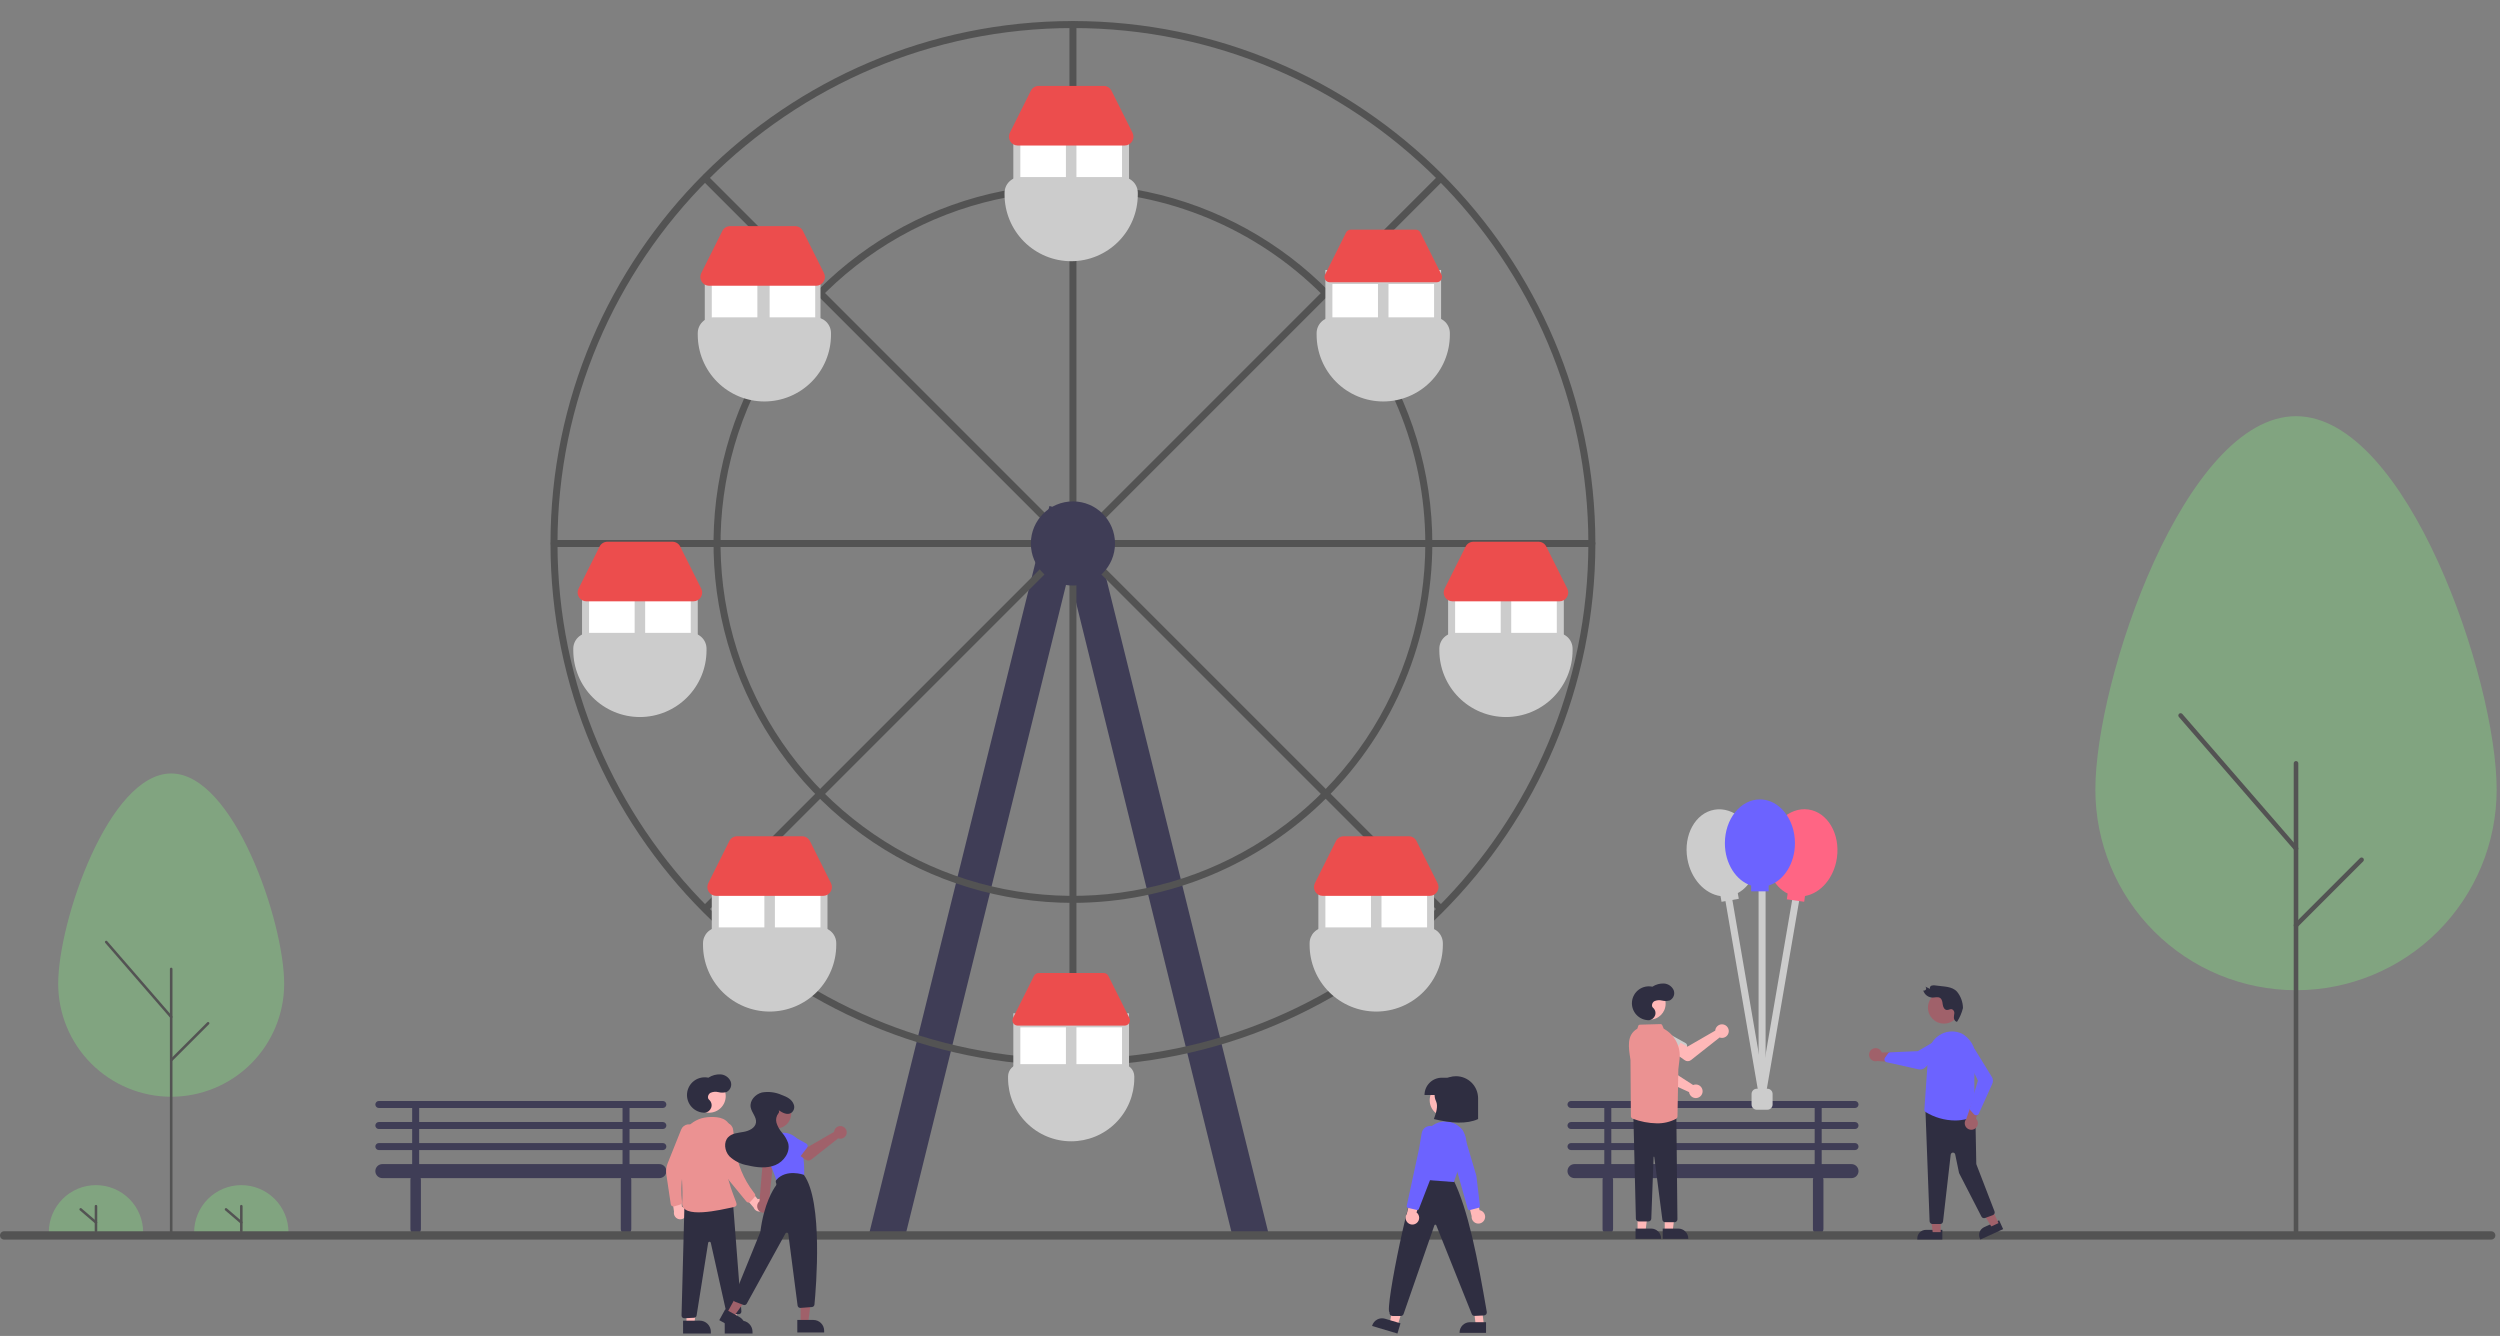 <svg width="713" height="381" viewBox="0 0 713 381" fill="none" xmlns="http://www.w3.org/2000/svg">
<rect x="0" y="0" width="713" height="381" fill="#808080" stroke="none"/>
<g id="undraw_amusement_park_17oe 1" clip-path="url(#clip0)">
<g id="right-tree">
<path id="Vector" d="M712.046 225.224C712.046 193.641 686.426 118.697 654.822 118.697C623.218 118.697 597.598 193.641 597.598 225.224C597.609 240.393 603.643 254.938 614.373 265.661C625.104 276.383 639.653 282.407 654.822 282.407C669.992 282.407 684.541 276.383 695.271 265.661C706.002 254.938 712.035 240.393 712.046 225.224H712.046Z" fill="#81A480"/>
</g>
<path id="Vector_2" d="M654.822 351.941C654.649 351.941 654.482 351.872 654.36 351.749C654.237 351.627 654.168 351.46 654.168 351.287V217.702C654.168 217.528 654.237 217.362 654.36 217.239C654.482 217.116 654.649 217.047 654.822 217.047C654.996 217.047 655.162 217.116 655.285 217.239C655.408 217.362 655.477 217.528 655.477 217.702V351.287C655.477 351.46 655.408 351.627 655.285 351.749C655.162 351.872 654.996 351.941 654.822 351.941Z" fill="#535353"/>
<path id="Vector_3" d="M654.823 242.66C654.729 242.66 654.636 242.64 654.551 242.601C654.465 242.562 654.389 242.505 654.328 242.434L621.417 204.481C621.304 204.349 621.247 204.179 621.259 204.006C621.272 203.833 621.352 203.672 621.483 203.558C621.614 203.445 621.785 203.388 621.958 203.4C622.131 203.412 622.292 203.492 622.406 203.623L655.317 241.577C655.399 241.672 655.452 241.788 655.47 241.912C655.488 242.036 655.47 242.163 655.418 242.277C655.365 242.391 655.282 242.488 655.176 242.556C655.071 242.624 654.948 242.66 654.823 242.66Z" fill="#535353"/>
<path id="Vector_4" d="M654.822 264.564C654.693 264.564 654.566 264.525 654.459 264.454C654.351 264.382 654.267 264.279 654.218 264.16C654.168 264.04 654.155 263.909 654.181 263.782C654.206 263.655 654.268 263.538 654.36 263.447L673.06 244.746C673.183 244.624 673.349 244.555 673.522 244.556C673.696 244.556 673.862 244.625 673.984 244.747C674.107 244.87 674.176 245.036 674.176 245.209C674.176 245.382 674.108 245.548 673.986 245.671L655.285 264.372C655.224 264.433 655.152 264.481 655.073 264.514C654.993 264.547 654.908 264.564 654.822 264.564Z" fill="#535353"/>
<g id="left-tree">
<path id="Vector_5" d="M81.046 280.584C81.046 262.799 66.619 220.596 48.822 220.596C31.025 220.596 16.598 262.799 16.598 280.584C16.603 289.127 20 297.319 26.043 303.358C32.085 309.397 40.279 312.79 48.822 312.79C57.366 312.79 65.559 309.397 71.602 303.358C77.644 297.319 81.042 289.127 81.046 280.584H81.046Z" fill="#81A480"/>
</g>
<path id="Vector_6" d="M48.822 351.941C48.724 351.941 48.631 351.902 48.562 351.833C48.493 351.764 48.454 351.67 48.454 351.573V276.348C48.454 276.25 48.493 276.157 48.562 276.087C48.631 276.018 48.724 275.98 48.822 275.98C48.92 275.98 49.014 276.018 49.083 276.087C49.152 276.157 49.191 276.25 49.191 276.348V351.573C49.191 351.67 49.152 351.764 49.083 351.833C49.014 351.902 48.92 351.941 48.822 351.941Z" fill="#535353"/>
<path id="Vector_7" d="M48.822 290.403C48.77 290.403 48.717 290.391 48.669 290.369C48.621 290.348 48.578 290.316 48.544 290.276L30.011 268.903C29.948 268.829 29.916 268.733 29.923 268.636C29.93 268.539 29.975 268.448 30.049 268.384C30.123 268.32 30.219 268.288 30.316 268.295C30.413 268.302 30.504 268.347 30.568 268.42L49.101 289.793C49.147 289.846 49.177 289.912 49.187 289.982C49.197 290.051 49.187 290.123 49.157 290.187C49.128 290.251 49.081 290.306 49.022 290.344C48.962 290.382 48.893 290.403 48.822 290.403V290.403Z" fill="#535353"/>
<path id="Vector_8" d="M48.822 302.737C48.749 302.737 48.678 302.715 48.618 302.675C48.557 302.634 48.51 302.577 48.482 302.51C48.454 302.442 48.447 302.368 48.461 302.297C48.475 302.225 48.51 302.16 48.562 302.108L59.092 291.577C59.161 291.508 59.255 291.469 59.353 291.469C59.451 291.469 59.544 291.508 59.614 291.577C59.683 291.646 59.721 291.74 59.721 291.838C59.721 291.935 59.683 292.029 59.614 292.098L49.083 302.629C49.049 302.663 49.008 302.691 48.963 302.709C48.919 302.728 48.871 302.737 48.822 302.737Z" fill="#535353"/>
<path id="Vector_9" d="M13.92 351.453C13.92 347.885 15.338 344.463 17.861 341.94C20.384 339.417 23.805 338 27.373 338C30.941 338 34.363 339.417 36.886 341.94C39.409 344.463 40.826 347.885 40.826 351.453" fill="#81A480"/>
<path id="Vector_10" d="M27.373 351.453C27.277 351.453 27.184 351.414 27.116 351.346C27.048 351.278 27.01 351.186 27.01 351.089V343.999C27.01 343.903 27.048 343.81 27.116 343.742C27.184 343.674 27.277 343.636 27.373 343.636C27.47 343.636 27.562 343.674 27.63 343.742C27.698 343.81 27.737 343.903 27.737 343.999V351.089C27.737 351.186 27.698 351.278 27.63 351.346C27.562 351.414 27.47 351.453 27.373 351.453Z" fill="#535353"/>
<path id="Vector_11" d="M27.373 349.016C27.286 349.017 27.202 348.985 27.136 348.929L22.773 345.184C22.737 345.153 22.707 345.115 22.685 345.072C22.664 345.03 22.651 344.983 22.647 344.936C22.643 344.888 22.649 344.84 22.664 344.794C22.679 344.749 22.702 344.707 22.733 344.671C22.765 344.634 22.803 344.605 22.845 344.583C22.888 344.561 22.934 344.548 22.982 344.545C23.03 344.541 23.078 344.547 23.123 344.562C23.169 344.577 23.211 344.601 23.247 344.632L27.61 348.377C27.666 348.425 27.706 348.49 27.725 348.562C27.744 348.634 27.74 348.71 27.714 348.779C27.688 348.849 27.642 348.909 27.581 348.951C27.52 348.994 27.447 349.016 27.373 349.016H27.373Z" fill="#535353"/>
<path id="Vector_12" d="M55.369 351.453C55.369 347.885 56.787 344.463 59.31 341.94C61.833 339.417 65.254 338 68.822 338C72.39 338 75.812 339.417 78.335 341.94C80.858 344.463 82.275 347.885 82.275 351.453" fill="#81A480"/>
<path id="Vector_13" d="M68.822 351.453C68.726 351.453 68.633 351.414 68.565 351.346C68.497 351.278 68.459 351.186 68.459 351.089V343.999C68.459 343.903 68.497 343.81 68.565 343.742C68.633 343.674 68.726 343.636 68.822 343.636C68.919 343.636 69.011 343.674 69.079 343.742C69.147 343.81 69.186 343.903 69.186 343.999V351.089C69.186 351.186 69.147 351.278 69.079 351.346C69.011 351.414 68.919 351.453 68.822 351.453Z" fill="#535353"/>
<path id="Vector_14" d="M68.822 349.016C68.735 349.017 68.651 348.985 68.585 348.929L64.222 345.184C64.149 345.121 64.104 345.032 64.097 344.936C64.089 344.84 64.121 344.745 64.183 344.671C64.246 344.598 64.335 344.553 64.431 344.546C64.528 344.538 64.623 344.569 64.696 344.632L69.059 348.377C69.115 348.425 69.156 348.49 69.174 348.562C69.193 348.634 69.189 348.71 69.163 348.779C69.137 348.849 69.091 348.909 69.03 348.951C68.969 348.994 68.896 349.016 68.822 349.016Z" fill="#535353"/>
<path id="Vector_15" d="M258.381 351.695L247.838 352L299.295 144.305L308.86 147.223L258.381 351.695Z" fill="#3F3D56"/>
<path id="Vector_16" d="M351.295 351.695L361.838 352L310.381 144.305L300.816 147.223L351.295 351.695Z" fill="#3F3D56"/>
<g id="giant-wheel">
<path id="Vector_17" d="M454 156H318C317.735 156 317.48 155.895 317.293 155.707C317.105 155.52 317 155.265 317 155C317 154.735 317.105 154.48 317.293 154.293C317.48 154.105 317.735 154 318 154H454C454.265 154 454.52 154.105 454.707 154.293C454.895 154.48 455 154.735 455 155C455 155.265 454.895 155.52 454.707 155.707C454.52 155.895 454.265 156 454 156Z" fill="#535353"/>
<path id="Vector_18" d="M306 304C223.841 304 157 237.159 157 155C157 72.841 223.841 6 306 6C388.159 6 455 72.841 455 155C455 237.159 388.159 304 306 304ZM306 8C224.944 8 159 73.944 159 155C159 236.056 224.944 302 306 302C387.056 302 453 236.056 453 155C453 73.944 387.056 8 306 8Z" fill="#535353"/>
<path id="Vector_19" d="M306 144C305.735 144 305.48 143.895 305.293 143.707C305.105 143.52 305 143.265 305 143V7C305 6.735 305.105 6.48 305.293 6.293C305.48 6.105 305.735 6 306 6C306.265 6 306.52 6.105 306.707 6.293C306.895 6.48 307 6.735 307 7V143C307 143.265 306.895 143.52 306.707 143.707C306.52 143.895 306.265 144 306 144Z" fill="#535353"/>
<path id="Vector_20" d="M294 156H158.064C157.799 156 157.545 155.895 157.357 155.707C157.17 155.52 157.064 155.265 157.064 155C157.064 154.735 157.17 154.48 157.357 154.293C157.545 154.105 157.799 154 158.064 154H294C294.265 154 294.52 154.105 294.707 154.293C294.895 154.48 295 154.735 295 155C295 155.265 294.895 155.52 294.707 155.707C294.52 155.895 294.265 156 294 156Z" fill="#535353"/>
<path id="Vector_21" d="M306 304C305.735 304 305.48 303.895 305.293 303.707C305.105 303.52 305 303.265 305 303V167C305 166.735 305.105 166.48 305.293 166.293C305.48 166.105 305.735 166 306 166C306.265 166 306.52 166.105 306.707 166.293C306.895 166.48 307 166.735 307 167V303C307 303.265 306.895 303.52 306.707 303.707C306.52 303.895 306.265 304 306 304Z" fill="#535353"/>
<path id="Vector_22" d="M314.817 147.874C314.619 147.874 314.426 147.815 314.261 147.705C314.097 147.596 313.969 147.439 313.893 147.257C313.818 147.074 313.798 146.873 313.836 146.679C313.875 146.485 313.97 146.307 314.11 146.167L409.853 50.423C409.946 50.331 410.056 50.257 410.178 50.207C410.299 50.156 410.429 50.13 410.56 50.13C410.692 50.13 410.822 50.156 410.943 50.207C411.064 50.257 411.174 50.331 411.267 50.423C411.36 50.516 411.434 50.627 411.484 50.748C411.534 50.869 411.56 50.999 411.56 51.13C411.56 51.262 411.534 51.392 411.484 51.513C411.434 51.634 411.36 51.745 411.267 51.837L315.524 147.581C315.431 147.674 315.321 147.748 315.2 147.798C315.078 147.848 314.948 147.874 314.817 147.874Z" fill="#535353"/>
<path id="Vector_23" d="M297.183 147.874C297.052 147.874 296.922 147.848 296.801 147.798C296.679 147.748 296.569 147.674 296.476 147.581L200.733 51.837C200.545 51.65 200.44 51.396 200.44 51.13C200.44 50.865 200.545 50.611 200.733 50.423C200.92 50.236 201.175 50.13 201.44 50.13C201.705 50.13 201.959 50.236 202.147 50.423L297.89 146.167C298.03 146.307 298.125 146.485 298.164 146.679C298.203 146.873 298.183 147.074 298.107 147.257C298.031 147.439 297.903 147.595 297.739 147.705C297.574 147.815 297.381 147.874 297.183 147.874L297.183 147.874Z" fill="#535353"/>
<path id="Vector_24" d="M410.56 259.87C410.429 259.87 410.299 259.844 410.178 259.794C410.056 259.743 409.946 259.67 409.853 259.577L314.11 163.833C313.922 163.645 313.817 163.391 313.817 163.126C313.817 162.861 313.922 162.606 314.11 162.419C314.297 162.231 314.552 162.126 314.817 162.126C315.082 162.126 315.336 162.231 315.524 162.419L411.267 258.163C411.407 258.302 411.502 258.481 411.541 258.675C411.58 258.868 411.56 259.07 411.484 259.252C411.408 259.435 411.28 259.591 411.116 259.701C410.951 259.811 410.758 259.87 410.56 259.87L410.56 259.87Z" fill="#535353"/>
<path id="Vector_25" d="M201.44 259.87C201.242 259.87 201.049 259.811 200.884 259.701C200.72 259.591 200.592 259.435 200.516 259.252C200.44 259.07 200.421 258.869 200.459 258.675C200.498 258.481 200.593 258.302 200.733 258.163L296.476 162.419C296.569 162.326 296.679 162.252 296.801 162.202C296.922 162.152 297.052 162.126 297.183 162.126C297.315 162.126 297.445 162.152 297.566 162.202C297.687 162.252 297.798 162.326 297.89 162.419C297.983 162.512 298.057 162.622 298.107 162.743C298.157 162.865 298.183 162.995 298.183 163.126C298.183 163.257 298.157 163.387 298.107 163.509C298.057 163.63 297.983 163.74 297.89 163.833L202.147 259.577C202.054 259.67 201.944 259.743 201.822 259.794C201.701 259.844 201.571 259.87 201.44 259.87Z" fill="#535353"/>
<path id="Vector_26" d="M306 257.5C285.727 257.5 265.91 251.488 249.054 240.226C232.198 228.963 219.06 212.954 211.302 194.225C203.544 175.496 201.515 154.886 205.469 135.003C209.424 115.12 219.187 96.856 233.522 82.522C247.856 68.187 266.12 58.425 286.003 54.469C305.886 50.514 326.496 52.544 345.225 60.302C363.954 68.06 379.963 81.198 391.226 98.054C402.488 114.91 408.5 134.727 408.5 155C408.469 182.175 397.66 208.229 378.445 227.445C359.229 246.66 333.175 257.469 306 257.5ZM306 54.5C286.123 54.5 266.692 60.394 250.165 71.437C233.638 82.48 220.757 98.176 213.15 116.54C205.543 134.904 203.553 155.112 207.431 174.607C211.309 194.102 220.881 212.009 234.936 226.064C248.991 240.119 266.898 249.691 286.393 253.569C305.889 257.447 326.096 255.457 344.46 247.85C362.824 240.243 378.52 227.362 389.563 210.835C400.606 194.308 406.5 174.877 406.5 155C406.47 128.355 395.872 102.81 377.031 83.969C358.19 65.128 332.645 54.53 306 54.5Z" fill="#535353"/>
<path id="Vector_27" d="M306 167C312.627 167 318 161.627 318 155C318 148.373 312.627 143 306 143C299.373 143 294 148.373 294 155C294 161.627 299.373 167 306 167Z" fill="#3F3D56"/>
</g>
<g id="wheel-cabins">
<path id="Vector_28" d="M322 37H289V55H322V37Z" fill="#CCCCCC"/>
<path id="Vector_29" d="M304 41H291V55H304V41Z" fill="white"/>
<path id="Vector_30" d="M320 41H307V55H320V41Z" fill="white"/>
<path id="Vector_31" d="M305.5 74.5C300.463 74.494 295.633 72.491 292.071 68.929C288.509 65.367 286.506 60.537 286.5 55.5V55C286.501 53.807 286.976 52.663 287.82 51.819C288.663 50.976 289.807 50.501 291 50.5H320C321.193 50.501 322.337 50.976 323.181 51.819C324.024 52.663 324.499 53.807 324.5 55V55.5C324.494 60.537 322.491 65.367 318.929 68.929C315.367 72.491 310.537 74.494 305.5 74.5Z" fill="#CCCCCC"/>
<path id="Vector_32" d="M320.764 41.5H290.236C289.81 41.5 289.391 41.391 289.019 41.184C288.646 40.976 288.333 40.677 288.109 40.314C287.885 39.952 287.758 39.538 287.739 39.112C287.719 38.687 287.809 38.263 288 37.882L294 25.882C294.206 25.465 294.525 25.115 294.921 24.871C295.316 24.627 295.772 24.498 296.236 24.5H314.764C315.229 24.498 315.684 24.627 316.08 24.871C316.475 25.115 316.794 25.465 317 25.882L323 37.882C323.191 38.263 323.281 38.687 323.262 39.112C323.242 39.538 323.115 39.952 322.891 40.314C322.667 40.677 322.354 40.976 321.982 41.184C321.609 41.391 321.19 41.5 320.764 41.5Z" fill="#EC4D4D"/>
<path id="Vector_33" d="M411 77H378V95H411V77Z" fill="#CCCCCC"/>
<path id="Vector_34" d="M393 81H380V95H393V81Z" fill="white"/>
<path id="Vector_35" d="M409 81H396V95H409V81Z" fill="white"/>
<path id="Vector_36" d="M394.5 114.5C389.463 114.494 384.633 112.491 381.071 108.929C377.509 105.367 375.506 100.537 375.5 95.5V95C375.501 93.807 375.976 92.663 376.82 91.82C377.663 90.976 378.807 90.501 380 90.5H409C410.193 90.501 411.337 90.976 412.181 91.82C413.024 92.663 413.499 93.807 413.5 95V95.5C413.494 100.537 411.491 105.367 407.929 108.929C404.367 112.491 399.537 114.494 394.5 114.5Z" fill="#CCCCCC"/>
<path id="Vector_37" d="M385.236 65.5C384.957 65.499 384.684 65.576 384.447 65.723C384.21 65.869 384.018 66.079 383.895 66.329L377.895 78.329C377.78 78.558 377.726 78.812 377.738 79.067C377.749 79.323 377.826 79.571 377.96 79.789C378.094 80.006 378.282 80.186 378.506 80.31C378.729 80.435 378.98 80.5 379.236 80.5H409.764C410.02 80.5 410.271 80.435 410.494 80.31C410.718 80.186 410.906 80.006 411.04 79.789C411.174 79.571 411.251 79.323 411.262 79.067C411.274 78.812 411.22 78.558 411.106 78.329L405.106 66.329C404.982 66.079 404.79 65.869 404.553 65.723C404.316 65.576 404.043 65.499 403.764 65.5H385.236Z" fill="#EC4D4D"/>
<path id="Vector_38" d="M446 167H413V185H446V167Z" fill="#CCCCCC"/>
<path id="Vector_39" d="M428 171H415V185H428V171Z" fill="white"/>
<path id="Vector_40" d="M444 171H431V185H444V171Z" fill="white"/>
<path id="Vector_41" d="M429.5 204.5C424.463 204.494 419.633 202.491 416.071 198.929C412.509 195.367 410.506 190.537 410.5 185.5V185C410.501 183.807 410.976 182.663 411.82 181.82C412.663 180.976 413.807 180.501 415 180.5H444C445.193 180.501 446.337 180.976 447.181 181.82C448.024 182.663 448.499 183.807 448.5 185V185.5C448.494 190.537 446.491 195.367 442.929 198.929C439.367 202.491 434.537 204.494 429.5 204.5Z" fill="#CCCCCC"/>
<path id="Vector_42" d="M444.764 171.5H414.236C413.81 171.5 413.391 171.391 413.019 171.184C412.646 170.976 412.333 170.677 412.109 170.314C411.885 169.952 411.758 169.538 411.739 169.112C411.719 168.687 411.809 168.263 412 167.882L418 155.882C418.206 155.466 418.525 155.115 418.921 154.871C419.316 154.627 419.772 154.498 420.236 154.5H438.764C439.229 154.498 439.684 154.627 440.08 154.871C440.475 155.115 440.794 155.466 441 155.882L447 167.882C447.191 168.263 447.281 168.687 447.262 169.112C447.242 169.538 447.115 169.952 446.891 170.314C446.667 170.677 446.354 170.976 445.982 171.184C445.609 171.391 445.19 171.5 444.764 171.5Z" fill="#EC4D4D"/>
<path id="Vector_43" d="M409 251H376V269H409V251Z" fill="#CCCCCC"/>
<path id="Vector_44" d="M391 255H378V269H391V255Z" fill="white"/>
<path id="Vector_45" d="M407 255H394V269H407V255Z" fill="white"/>
<path id="Vector_46" d="M392.5 288.5C387.463 288.494 382.633 286.491 379.071 282.929C375.509 279.367 373.506 274.537 373.5 269.5V269C373.501 267.807 373.976 266.663 374.82 265.819C375.663 264.976 376.807 264.501 378 264.5H407C408.193 264.501 409.337 264.976 410.181 265.819C411.024 266.663 411.499 267.807 411.5 269V269.5C411.494 274.537 409.491 279.367 405.929 282.929C402.367 286.491 397.537 288.494 392.5 288.5Z" fill="#CCCCCC"/>
<path id="Vector_47" d="M407.764 255.5H377.236C376.81 255.5 376.391 255.391 376.019 255.184C375.646 254.976 375.333 254.677 375.109 254.314C374.885 253.952 374.758 253.538 374.739 253.112C374.719 252.687 374.809 252.263 375 251.882L381 239.882C381.206 239.466 381.525 239.115 381.921 238.871C382.316 238.627 382.772 238.498 383.236 238.5H401.764C402.229 238.498 402.684 238.627 403.08 238.871C403.475 239.115 403.794 239.466 404 239.882L410 251.882C410.191 252.263 410.281 252.687 410.262 253.112C410.242 253.538 410.115 253.952 409.891 254.314C409.667 254.677 409.354 254.976 408.982 255.184C408.609 255.391 408.19 255.5 407.764 255.5Z" fill="#EC4D4D"/>
<path id="Vector_48" d="M201 95H234V77H201V95Z" fill="#CCCCCC"/>
<path id="Vector_49" d="M219.5 95H232.5V81H219.5V95Z" fill="white"/>
<path id="Vector_50" d="M203 95H216V81H203V95Z" fill="white"/>
<path id="Vector_51" d="M218 114.5C212.963 114.494 208.133 112.491 204.571 108.929C201.009 105.367 199.006 100.537 199 95.5V95C199.001 93.807 199.476 92.663 200.319 91.82C201.163 90.976 202.307 90.501 203.5 90.5H232.5C233.693 90.501 234.837 90.976 235.68 91.82C236.524 92.663 236.999 93.807 237 95V95.5C236.994 100.537 234.991 105.367 231.429 108.929C227.867 112.491 223.037 114.494 218 114.5Z" fill="#CCCCCC"/>
<path id="Vector_52" d="M232.764 81.5H202.236C201.81 81.5 201.391 81.391 201.019 81.184C200.646 80.976 200.333 80.677 200.109 80.314C199.885 79.952 199.758 79.538 199.739 79.112C199.719 78.687 199.809 78.263 200 77.882L206 65.882C206.206 65.466 206.525 65.115 206.921 64.871C207.316 64.627 207.772 64.498 208.236 64.5H226.764C227.229 64.498 227.684 64.627 228.08 64.871C228.475 65.115 228.794 65.466 229 65.882L235 77.882C235.191 78.263 235.281 78.687 235.262 79.112C235.242 79.538 235.115 79.952 234.891 80.314C234.667 80.677 234.354 80.976 233.981 81.184C233.609 81.391 233.19 81.5 232.764 81.5Z" fill="#EC4D4D"/>
<path id="Vector_53" d="M166 185H199V167H166V185Z" fill="#CCCCCC"/>
<path id="Vector_54" d="M184 185H197V171H184V185Z" fill="white"/>
<path id="Vector_55" d="M168 185H181V171H168V185Z" fill="white"/>
<path id="Vector_56" d="M182.5 204.5C177.463 204.494 172.633 202.491 169.071 198.929C165.509 195.367 163.506 190.537 163.5 185.5V185C163.501 183.807 163.976 182.663 164.82 181.82C165.663 180.976 166.807 180.501 168 180.5H197C198.193 180.501 199.337 180.976 200.181 181.82C201.024 182.663 201.499 183.807 201.5 185V185.5C201.494 190.537 199.491 195.367 195.929 198.929C192.367 202.491 187.537 204.494 182.5 204.5Z" fill="#CCCCCC"/>
<path id="Vector_57" d="M197.764 171.5H167.236C166.81 171.5 166.391 171.391 166.019 171.184C165.646 170.976 165.333 170.677 165.109 170.314C164.885 169.952 164.758 169.538 164.739 169.112C164.719 168.687 164.809 168.263 165 167.882L171 155.882C171.206 155.466 171.525 155.115 171.921 154.871C172.316 154.627 172.772 154.498 173.236 154.5H191.764C192.229 154.498 192.684 154.627 193.08 154.871C193.475 155.115 193.794 155.466 194 155.882L200 167.882C200.191 168.263 200.281 168.687 200.262 169.112C200.242 169.538 200.115 169.952 199.891 170.314C199.667 170.677 199.354 170.976 198.981 171.184C198.609 171.391 198.19 171.5 197.764 171.5Z" fill="#EC4D4D"/>
<path id="Vector_58" d="M203 269H236V251H203V269Z" fill="#CCCCCC"/>
<path id="Vector_59" d="M221 269H234V255H221V269Z" fill="white"/>
<path id="Vector_60" d="M205 269H218V255H205V269Z" fill="white"/>
<path id="Vector_61" d="M219.5 288.5C214.463 288.494 209.633 286.491 206.071 282.929C202.509 279.367 200.506 274.537 200.5 269.5V269C200.501 267.807 200.976 266.663 201.82 265.819C202.663 264.976 203.807 264.501 205 264.5H234C235.193 264.501 236.337 264.976 237.181 265.819C238.024 266.663 238.499 267.807 238.5 269V269.5C238.494 274.537 236.491 279.367 232.929 282.929C229.367 286.491 224.537 288.494 219.5 288.5Z" fill="#CCCCCC"/>
<path id="Vector_62" d="M234.764 255.5H204.236C203.81 255.5 203.391 255.391 203.019 255.184C202.646 254.976 202.333 254.677 202.109 254.314C201.885 253.952 201.758 253.538 201.739 253.112C201.719 252.687 201.809 252.263 202 251.882L208 239.882C208.206 239.466 208.525 239.115 208.921 238.871C209.316 238.627 209.772 238.498 210.236 238.5H228.764C229.229 238.498 229.684 238.627 230.08 238.871C230.475 239.115 230.794 239.466 231 239.882L237 251.882C237.191 252.263 237.281 252.687 237.262 253.112C237.242 253.538 237.115 253.952 236.891 254.314C236.667 254.677 236.354 254.976 235.981 255.184C235.609 255.391 235.19 255.5 234.764 255.5Z" fill="#EC4D4D"/>
<path id="Vector_63" d="M322 289H289V307H322V289Z" fill="#CCCCCC"/>
<path id="Vector_64" d="M304 293H291V307H304V293Z" fill="white"/>
<path id="Vector_65" d="M320 293H307V307H320V293Z" fill="white"/>
<path id="Vector_66" d="M291 303.5C290.072 303.501 289.183 303.87 288.526 304.526C287.87 305.182 287.501 306.072 287.5 307V307.5C287.5 312.274 289.397 316.852 292.772 320.228C296.148 323.604 300.726 325.5 305.5 325.5C310.274 325.5 314.852 323.604 318.228 320.228C321.604 316.852 323.5 312.274 323.5 307.5V307C323.499 306.072 323.13 305.182 322.474 304.526C321.818 303.87 320.928 303.501 320 303.5H291Z" fill="#CCCCCC"/>
<path id="Vector_67" d="M296.236 277.5C295.957 277.499 295.684 277.576 295.447 277.723C295.21 277.869 295.018 278.079 294.895 278.329L288.895 290.329C288.78 290.558 288.726 290.812 288.738 291.067C288.749 291.323 288.826 291.571 288.96 291.789C289.094 292.006 289.282 292.186 289.506 292.31C289.729 292.435 289.98 292.5 290.236 292.5H320.764C321.02 292.5 321.271 292.435 321.494 292.31C321.718 292.186 321.906 292.006 322.04 291.789C322.174 291.571 322.251 291.323 322.262 291.067C322.274 290.812 322.22 290.558 322.106 290.329L316.106 278.329C315.982 278.079 315.79 277.869 315.553 277.723C315.316 277.576 315.043 277.499 314.764 277.5H296.236Z" fill="#EC4D4D"/>
</g>
<path id="Vector_68" d="M529.046 322C529.312 322 529.566 321.895 529.753 321.707C529.941 321.52 530.046 321.265 530.046 321C530.046 320.735 529.941 320.48 529.753 320.293C529.566 320.105 529.312 320 529.046 320H519.546V316H529.046C529.312 316 529.566 315.895 529.753 315.707C529.941 315.52 530.046 315.265 530.046 315C530.046 314.735 529.941 314.48 529.753 314.293C529.566 314.105 529.312 314 529.046 314H448.046C447.781 314 447.527 314.105 447.339 314.293C447.152 314.48 447.046 314.735 447.046 315C447.046 315.265 447.152 315.52 447.339 315.707C447.527 315.895 447.781 316 448.046 316H457.546V320H448.046C447.781 320 447.527 320.105 447.339 320.293C447.152 320.48 447.046 320.735 447.046 321C447.046 321.265 447.152 321.52 447.339 321.707C447.527 321.895 447.781 322 448.046 322H457.546V326H448.046C447.781 326 447.527 326.105 447.339 326.293C447.152 326.48 447.046 326.735 447.046 327C447.046 327.265 447.152 327.52 447.339 327.707C447.527 327.895 447.781 328 448.046 328H457.546V332H449.046C448.516 332 448.007 332.211 447.632 332.586C447.257 332.961 447.046 333.47 447.046 334C447.046 334.53 447.257 335.039 447.632 335.414C448.007 335.789 448.516 336 449.046 336H457.138C457.079 336.16 457.048 336.329 457.046 336.5V350.5C457.046 350.898 457.204 351.279 457.486 351.561C457.767 351.842 458.149 352 458.546 352C458.944 352 459.326 351.842 459.607 351.561C459.888 351.279 460.046 350.898 460.046 350.5V336.5C460.045 336.329 460.014 336.16 459.955 336H517.138C517.079 336.16 517.048 336.329 517.046 336.5V350.5C517.046 350.898 517.204 351.279 517.486 351.561C517.767 351.842 518.149 352 518.546 352C518.944 352 519.326 351.842 519.607 351.561C519.888 351.279 520.046 350.898 520.046 350.5V336.5C520.045 336.329 520.014 336.16 519.955 336H528.046C528.577 336 529.086 335.789 529.461 335.414C529.836 335.039 530.046 334.53 530.046 334C530.046 333.47 529.836 332.961 529.461 332.586C529.086 332.211 528.577 332 528.046 332H519.546V328H529.046C529.312 328 529.566 327.895 529.754 327.707C529.941 327.52 530.046 327.265 530.046 327C530.046 326.735 529.941 326.48 529.754 326.293C529.566 326.105 529.312 326 529.046 326H519.546V322H529.046ZM459.546 316H517.546V320H459.546V316ZM517.546 332H459.546V328H517.546V332ZM517.546 326H459.546V322H517.546V326Z" fill="#3F3D56"/>
<path id="Vector_69" d="M189.046 322C189.312 322 189.566 321.895 189.754 321.707C189.941 321.52 190.046 321.265 190.046 321C190.046 320.735 189.941 320.48 189.754 320.293C189.566 320.105 189.312 320 189.046 320H179.546V316H189.046C189.312 316 189.566 315.895 189.754 315.707C189.941 315.52 190.046 315.265 190.046 315C190.046 314.735 189.941 314.48 189.754 314.293C189.566 314.105 189.312 314 189.046 314H108.046C107.781 314 107.527 314.105 107.339 314.293C107.152 314.48 107.046 314.735 107.046 315C107.046 315.265 107.152 315.52 107.339 315.707C107.527 315.895 107.781 316 108.046 316H117.546V320H108.046C107.781 320 107.527 320.105 107.339 320.293C107.152 320.48 107.046 320.735 107.046 321C107.046 321.265 107.152 321.52 107.339 321.707C107.527 321.895 107.781 322 108.046 322H117.546V326H108.046C107.781 326 107.527 326.105 107.339 326.293C107.152 326.48 107.046 326.735 107.046 327C107.046 327.265 107.152 327.52 107.339 327.707C107.527 327.895 107.781 328 108.046 328H117.546V332H109.046C108.516 332 108.007 332.211 107.632 332.586C107.257 332.961 107.046 333.47 107.046 334C107.046 334.53 107.257 335.039 107.632 335.414C108.007 335.789 108.516 336 109.046 336H117.138C117.079 336.16 117.048 336.329 117.046 336.5V350.5C117.046 350.898 117.204 351.279 117.486 351.561C117.767 351.842 118.149 352 118.546 352C118.944 352 119.326 351.842 119.607 351.561C119.888 351.279 120.046 350.898 120.046 350.5V336.5C120.045 336.329 120.014 336.16 119.955 336H177.138C177.079 336.16 177.048 336.329 177.046 336.5V350.5C177.046 350.898 177.204 351.279 177.486 351.561C177.767 351.842 178.149 352 178.546 352C178.944 352 179.326 351.842 179.607 351.561C179.888 351.279 180.046 350.898 180.046 350.5V336.5C180.045 336.329 180.014 336.16 179.955 336H188.046C188.577 336 189.086 335.789 189.461 335.414C189.836 335.039 190.046 334.53 190.046 334C190.046 333.47 189.836 332.961 189.461 332.586C189.086 332.211 188.577 332 188.046 332H179.546V328H189.046C189.312 328 189.566 327.895 189.754 327.707C189.941 327.52 190.046 327.265 190.046 327C190.046 326.735 189.941 326.48 189.754 326.293C189.566 326.105 189.312 326 189.046 326H179.546V322H189.046ZM119.546 316H177.546V320H119.546V316ZM177.546 332H119.546V328H177.546V332ZM177.546 326H119.546V322H177.546V326Z" fill="#3F3D56"/>
<path id="Vector_70" d="M504.046 316.5H501.046C500.649 316.5 500.267 316.341 499.986 316.06C499.705 315.779 499.547 315.398 499.546 315V312C499.547 311.602 499.705 311.221 499.986 310.94C500.267 310.659 500.649 310.5 501.046 310.5H504.046C504.444 310.5 504.825 310.659 505.107 310.94C505.388 311.221 505.546 311.602 505.546 312V315C505.546 315.398 505.388 315.779 505.107 316.06C504.825 316.341 504.444 316.5 504.046 316.5Z" fill="#CCCCCC"/>
<g id="ballon">
<path id="Vector_71" d="M502.603 313.194C502.546 313.195 502.488 313.19 502.432 313.18C502.303 313.157 502.179 313.11 502.068 313.04C501.957 312.97 501.861 312.879 501.785 312.771C501.709 312.664 501.655 312.543 501.626 312.415C501.597 312.287 501.594 312.154 501.616 312.025L511.506 254.479C511.551 254.218 511.698 253.985 511.915 253.833C512.131 253.68 512.399 253.62 512.66 253.664C512.921 253.709 513.154 253.856 513.307 254.072C513.46 254.288 513.521 254.556 513.477 254.817L503.587 312.364C503.547 312.596 503.426 312.807 503.246 312.959C503.066 313.11 502.838 313.194 502.603 313.194Z" fill="#CCCCCC"/>
<path id="Vector_72" d="M502.6 313.194C502.365 313.194 502.137 313.11 501.957 312.959C501.777 312.807 501.656 312.596 501.616 312.364L491.727 254.817C491.682 254.556 491.742 254.287 491.895 254.071C492.049 253.854 492.281 253.707 492.543 253.662C492.804 253.617 493.073 253.678 493.289 253.831C493.506 253.984 493.653 254.217 493.698 254.479L503.587 312.025C503.609 312.154 503.606 312.287 503.577 312.415C503.548 312.543 503.494 312.664 503.418 312.771C503.342 312.879 503.246 312.97 503.135 313.04C503.024 313.11 502.9 313.157 502.771 313.18C502.715 313.19 502.658 313.195 502.6 313.194Z" fill="#CCCCCC"/>
<path id="Vector_73" d="M502.546 312C502.281 312 502.027 311.895 501.839 311.707C501.652 311.52 501.546 311.265 501.546 311V251.842C501.546 251.577 501.652 251.323 501.839 251.135C502.027 250.948 502.281 250.842 502.546 250.842C502.812 250.842 503.066 250.948 503.253 251.135C503.441 251.323 503.546 251.577 503.546 251.842V311C503.546 311.265 503.441 311.52 503.253 311.707C503.066 311.895 502.812 312 502.546 312Z" fill="#CCCCCC"/>
<path id="Vector_74" d="M523.892 244.628C524.856 237.799 521.209 231.638 515.745 230.866C510.282 230.095 505.071 235.006 504.107 241.835C503.294 247.595 505.768 252.866 509.838 254.843L509.606 256.484L514.553 257.183L514.784 255.541C519.243 254.768 523.079 250.388 523.892 244.628Z" fill="#FF6584"/>
<path id="Vector_75" d="M500.925 241.52C499.742 234.726 494.376 229.985 488.94 230.932C483.504 231.879 480.057 238.154 481.241 244.949C482.239 250.68 486.214 254.934 490.695 255.563L490.98 257.196L495.901 256.339L495.616 254.706C499.621 252.599 501.923 247.251 500.925 241.52Z" fill="#CCCCCC"/>
<path id="Vector_76" d="M511.917 240.479C511.917 233.582 507.444 227.991 501.927 227.991C496.409 227.991 491.936 233.582 491.936 240.479C491.936 246.296 495.122 251.169 499.429 252.558V254.216H504.424V252.558C508.731 251.169 511.917 246.296 511.917 240.479Z" fill="#6C63FF"/>
</g>
<path id="Vector_77" d="M710.485 353.537H1.191C0.875 353.537 0.572 353.412 0.349 353.188C0.125 352.965 3.05176e-05 352.662 3.05176e-05 352.346C3.05176e-05 352.031 0.125 351.728 0.349 351.505C0.572 351.281 0.875 351.156 1.191 351.156H710.485C710.801 351.156 711.103 351.281 711.327 351.505C711.55 351.728 711.675 352.031 711.675 352.346C711.675 352.662 711.55 352.965 711.327 353.188C711.103 353.412 710.801 353.537 710.485 353.537Z" fill="#535353"/>
<g id="man2">
<path id="Vector_78" d="M549.251 350.757H553.962V353.519H546.814V353.195C546.814 352.874 546.877 352.557 546.999 352.262C547.122 351.966 547.301 351.697 547.528 351.471C547.754 351.244 548.023 351.065 548.318 350.942C548.614 350.82 548.931 350.757 549.251 350.757Z" fill="#2F2E41"/>
<path id="Vector_79" d="M565.867 349.994L570.152 348.036L571.299 350.549L564.797 353.519L564.662 353.224C564.529 352.933 564.455 352.618 564.443 352.298C564.432 351.978 564.483 351.659 564.595 351.359C564.707 351.059 564.877 350.784 565.095 350.55C565.313 350.316 565.576 350.127 565.867 349.994Z" fill="#2F2E41"/>
<path id="Vector_80" d="M553.475 351.407L551.2 351.406L550.118 342.633H553.475V351.407Z" fill="#A0616A"/>
<path id="Vector_81" d="M569.978 348.83L567.909 349.775L563.28 342.245L566.333 340.85L569.978 348.83Z" fill="#A0616A"/>
<path id="Vector_82" d="M553.33 349.093H551.157C550.946 349.093 550.743 349.012 550.589 348.869C550.435 348.725 550.34 348.529 550.324 348.319L549.139 316.676C549.13 316.555 549.148 316.433 549.191 316.319C549.234 316.205 549.302 316.103 549.389 316.018C549.476 315.933 549.58 315.868 549.695 315.828C549.81 315.787 549.932 315.773 550.053 315.784L562.62 317.119C562.823 317.139 563.012 317.233 563.151 317.383C563.29 317.533 563.369 317.729 563.373 317.934L563.637 331.892C563.638 331.968 563.653 332.043 563.68 332.114L568.835 345.481C568.875 345.585 568.894 345.695 568.89 345.805C568.887 345.916 568.862 346.025 568.817 346.126C568.771 346.227 568.706 346.317 568.625 346.393C568.544 346.468 568.448 346.527 568.344 346.565L566.143 347.376C565.951 347.447 565.741 347.445 565.551 347.371C565.361 347.297 565.205 347.156 565.112 346.975L558.779 334.662C558.745 334.595 558.719 334.523 558.704 334.45L557.622 329.237C557.591 329.086 557.507 328.951 557.385 328.857C557.263 328.762 557.111 328.714 556.957 328.721C556.803 328.728 556.656 328.789 556.543 328.895C556.431 329 556.359 329.142 556.341 329.295L554.159 348.353C554.136 348.557 554.039 348.745 553.886 348.881C553.733 349.018 553.535 349.093 553.33 349.093Z" fill="#2F2E41"/>
<path id="Vector_83" d="M554.412 291.934C556.928 291.934 558.968 289.894 558.968 287.377C558.968 284.861 556.928 282.82 554.412 282.82C551.895 282.82 549.855 284.861 549.855 287.377C549.855 289.894 551.895 291.934 554.412 291.934Z" fill="#A0616A"/>
<path id="Vector_84" d="M557.553 319.563C554.614 319.527 551.738 318.705 549.224 317.183C549.094 317.103 548.989 316.989 548.92 316.854C548.851 316.719 548.82 316.567 548.831 316.415L549.939 300.576C550.01 299.507 550.331 298.47 550.874 297.547C551.418 296.624 552.17 295.841 553.071 295.26C553.931 294.691 554.913 294.331 555.937 294.209C556.961 294.087 558 294.206 558.97 294.557C559.398 294.705 559.802 294.915 560.17 295.179C561.35 296.02 562.277 297.17 562.849 298.502C563.422 299.833 563.617 301.297 563.416 302.732C562.603 308.895 563.523 317.209 563.631 318.136L563.639 318.203L563.578 318.231C561.69 319.109 559.634 319.563 557.553 319.563Z" fill="#6C63FF"/>
<path id="Vector_85" d="M563.354 321.826C563.572 321.662 563.752 321.452 563.88 321.211C564.008 320.97 564.082 320.704 564.096 320.432C564.11 320.16 564.064 319.887 563.962 319.635C563.859 319.382 563.703 319.155 563.503 318.969L566.177 312.902L562.78 313.478L560.762 319.151C560.472 319.507 560.323 319.957 560.343 320.416C560.363 320.874 560.55 321.31 560.87 321.64C561.189 321.969 561.619 322.17 562.077 322.205C562.535 322.239 562.989 322.104 563.354 321.826Z" fill="#A0616A"/>
<path id="Vector_86" d="M563.61 318.078C563.495 318.078 563.38 318.054 563.274 318.007C563.169 317.961 563.074 317.893 562.996 317.807L561.999 316.72C561.902 316.613 561.834 316.484 561.802 316.344C561.769 316.203 561.773 316.057 561.814 315.919L564.097 308.192L560.623 300.898C560.471 300.578 560.434 300.214 560.517 299.869C560.592 299.567 560.756 299.293 560.988 299.086C561.221 298.878 561.51 298.746 561.82 298.706C562.129 298.667 562.443 298.722 562.72 298.865C562.997 299.007 563.225 299.23 563.372 299.505L568.068 307.124C568.251 307.42 568.358 307.756 568.38 308.103C568.402 308.45 568.339 308.797 568.196 309.114L564.372 317.587C564.315 317.713 564.228 317.823 564.119 317.906C564.009 317.99 563.88 318.046 563.743 318.067C563.699 318.074 563.655 318.078 563.61 318.078Z" fill="#6C63FF"/>
<path id="Vector_87" d="M558.166 291.395C557.694 291.476 557.305 290.818 557.246 290.355C557.25 289.897 557.293 289.441 557.374 288.99C557.401 288.751 557.349 288.509 557.228 288.301C557.106 288.093 556.92 287.93 556.698 287.836C556.198 287.693 555.734 288.094 555.222 288.046C554.508 287.979 554.149 287.143 554.063 286.467C553.976 285.791 553.908 284.991 553.29 284.606C552.674 284.222 551.911 284.501 551.203 284.513C550.598 284.506 550.01 284.307 549.526 283.944C549.041 283.581 548.685 283.073 548.508 282.494C548.653 282.536 548.808 282.528 548.949 282.472C549.089 282.416 549.206 282.314 549.283 282.184C549.343 282.045 549.355 281.89 549.317 281.743C549.28 281.596 549.195 281.465 549.076 281.372L550.433 282.036C550.398 281.942 550.384 281.842 550.389 281.743C550.395 281.643 550.421 281.546 550.466 281.457C550.512 281.368 550.574 281.289 550.651 281.225C550.728 281.161 550.817 281.114 550.913 281.086C551.325 280.977 551.758 280.973 552.172 281.073C554.296 281.403 556.757 281.241 558.166 282.86C559.229 284.174 559.817 285.809 559.836 287.498C559.498 288.88 558.934 290.197 558.166 291.395Z" fill="#2F2E41"/>
<path id="Vector_88" d="M534.004 299.163C534.241 299.028 534.505 298.946 534.777 298.924C535.049 298.902 535.322 298.94 535.578 299.035C535.833 299.13 536.065 299.28 536.257 299.474C536.448 299.669 536.594 299.902 536.686 300.159L543.315 300.112L541.439 303.001L535.431 302.604C534.99 302.728 534.517 302.687 534.104 302.486C533.691 302.286 533.365 301.941 533.189 301.517C533.013 301.093 532.999 300.619 533.149 300.185C533.3 299.751 533.604 299.387 534.004 299.163Z" fill="#A0616A"/>
<path id="Vector_89" d="M537.454 302.312C537.43 302.199 537.431 302.082 537.455 301.969C537.479 301.856 537.526 301.749 537.594 301.655L538.455 300.458C538.54 300.341 538.653 300.248 538.783 300.188C538.914 300.128 539.058 300.102 539.201 300.113L546.956 299.788L553.664 295.885C553.947 295.67 554.295 295.56 554.65 295.572C554.961 295.582 555.262 295.687 555.513 295.872C555.763 296.058 555.952 296.315 556.054 296.609C556.155 296.904 556.165 297.222 556.082 297.523C555.999 297.823 555.827 298.091 555.589 298.292L549.087 304.443C548.835 304.682 548.527 304.855 548.192 304.948C547.857 305.04 547.504 305.049 547.164 304.974L538.091 302.958C537.956 302.928 537.83 302.865 537.726 302.775C537.621 302.685 537.541 302.57 537.492 302.44C537.476 302.399 537.463 302.356 537.454 302.312Z" fill="#6C63FF"/>
</g>
<path id="Vector_90" d="M423.453 347.67C423.547 347.406 423.582 347.124 423.555 346.844C423.528 346.565 423.44 346.294 423.297 346.052C423.155 345.81 422.961 345.603 422.729 345.444C422.498 345.285 422.234 345.179 421.957 345.133L420.805 338.405L418.216 340.829L419.707 346.847C419.66 347.317 419.788 347.788 420.066 348.171C420.344 348.554 420.752 348.821 421.214 348.922C421.676 349.024 422.159 348.953 422.571 348.722C422.984 348.491 423.298 348.117 423.453 347.67Z" fill="#FFB8B8"/>
<path id="Vector_91" d="M421.733 344.451L419.19 345.118C419.069 345.15 418.941 345.132 418.833 345.07C418.724 345.008 418.644 344.906 418.61 344.786L414.041 328.601L412.661 324.472C412.528 324.074 412.498 323.649 412.574 323.237C412.649 322.824 412.828 322.437 413.093 322.112C413.358 321.787 413.701 321.534 414.09 321.377C414.479 321.22 414.901 321.164 415.318 321.215C415.8 321.273 416.254 321.47 416.625 321.784C416.996 322.097 417.267 322.512 417.405 322.978L421.055 335.317L422.086 343.933C422.097 344.028 422.079 344.125 422.034 344.211C421.989 344.296 421.92 344.366 421.834 344.412C421.802 344.429 421.768 344.442 421.733 344.451Z" fill="#6C63FF"/>
<path id="Vector_92" d="M412.442 318.484C415.033 318.484 417.134 316.384 417.134 313.793C417.134 311.202 415.033 309.101 412.442 309.101C409.851 309.101 407.75 311.202 407.75 313.793C407.75 316.384 409.851 318.484 412.442 318.484Z" fill="#FFB8B8"/>
<path id="Vector_93" d="M398.628 377.976L396.383 377.308L397.891 368.332L401.204 369.318L398.628 377.976Z" fill="#FFB8B8"/>
<path id="Vector_94" d="M398.553 380.322L391.315 378.168L391.343 378.077C391.453 377.707 391.635 377.362 391.878 377.062C392.121 376.763 392.421 376.514 392.76 376.33C393.1 376.146 393.472 376.031 393.856 375.991C394.24 375.951 394.628 375.988 394.998 376.098H394.998L399.419 377.413L398.553 380.322Z" fill="#2F2E41"/>
<path id="Vector_95" d="M423.22 377.861L420.878 377.86L419.764 368.827L422.074 368.828L423.22 377.861Z" fill="#FFB8B8"/>
<path id="Vector_96" d="M423.817 380.131L416.266 380.13V380.035C416.266 379.649 416.342 379.267 416.49 378.91C416.637 378.554 416.854 378.229 417.127 377.957C417.4 377.684 417.724 377.467 418.08 377.319C418.437 377.172 418.819 377.096 419.205 377.096H419.205L423.817 377.096L423.817 380.131Z" fill="#2F2E41"/>
<path id="Vector_97" d="M399.491 375.32H397.14C397.014 375.32 396.89 375.292 396.775 375.239C396.661 375.185 396.56 375.107 396.48 375.01C396.399 374.914 396.341 374.8 396.309 374.678C396.277 374.556 396.272 374.429 396.295 374.305C394.795 373.638 402.869 334.919 404.776 335.67L404.839 335.579L414.445 336.363C418.748 344.974 421.471 359.223 424.02 374.098C424.051 374.222 424.055 374.351 424.03 374.475C424.005 374.6 423.953 374.718 423.878 374.821C423.802 374.923 423.704 375.007 423.592 375.068C423.48 375.128 423.355 375.162 423.228 375.168L420.586 375.296C420.408 375.306 420.23 375.259 420.08 375.162C419.929 375.065 419.812 374.924 419.746 374.757L409.624 349.453C409.604 349.398 409.567 349.35 409.518 349.318C409.469 349.285 409.411 349.27 409.352 349.273C409.293 349.273 409.236 349.292 409.189 349.327C409.142 349.361 409.106 349.41 409.088 349.465L400.304 374.743C400.245 374.911 400.135 375.057 399.99 375.161C399.844 375.264 399.67 375.32 399.491 375.32Z" fill="#2F2E41"/>
<path id="Vector_98" d="M414.646 337.121L414.573 337.115L404.346 336.343L406.14 324.934C406.336 323.66 406.94 322.484 407.86 321.582C408.78 320.679 409.967 320.099 411.244 319.926C411.323 319.915 411.402 319.904 411.481 319.894C412.485 319.762 413.505 319.89 414.445 320.266C415.384 320.642 416.211 321.253 416.846 322.041C417.497 322.833 417.932 323.78 418.111 324.789C418.291 325.798 418.207 326.836 417.869 327.804L414.646 337.121Z" fill="#6C63FF"/>
<path id="Vector_99" d="M421.552 319.159C418.326 320.635 413.949 320.371 408.945 319.159C409.637 317.263 410.177 315.431 409.565 314.086C409.318 313.578 409.178 313.025 409.155 312.461C409.132 311.896 409.226 311.334 409.431 310.807C409.91 309.66 410.719 308.68 411.754 307.991C412.789 307.302 414.005 306.934 415.249 306.934C416.921 306.934 418.524 307.598 419.706 308.78C420.888 309.963 421.552 311.566 421.552 313.238L421.552 319.159Z" fill="#2F2E41"/>
<path id="Vector_100" d="M411.204 307.363H414.676V312.296H406.271C406.271 311.648 406.398 311.007 406.646 310.408C406.894 309.81 407.257 309.266 407.716 308.808C408.174 308.35 408.717 307.986 409.316 307.738C409.914 307.491 410.556 307.363 411.204 307.363Z" fill="#2F2E41"/>
<path id="Vector_101" d="M404.124 348.732C404.331 348.542 404.494 348.309 404.602 348.049C404.709 347.79 404.758 347.51 404.745 347.229C404.733 346.949 404.659 346.674 404.529 346.426C404.398 346.177 404.215 345.959 403.992 345.789L406.128 339.306L402.704 340.234L401.201 346.248C400.94 346.642 400.832 347.118 400.898 347.587C400.964 348.055 401.199 348.482 401.56 348.788C401.92 349.094 402.38 349.258 402.853 349.247C403.326 349.237 403.778 349.053 404.124 348.732Z" fill="#FFB8B8"/>
<path id="Vector_102" d="M404.113 345.082L401.555 344.48C401.433 344.45 401.328 344.375 401.261 344.27C401.194 344.164 401.172 344.036 401.197 343.914L404.747 327.475L405.463 323.181C405.532 322.767 405.704 322.378 405.964 322.048C406.224 321.719 406.563 321.461 406.95 321.298C407.336 321.135 407.758 321.073 408.175 321.116C408.592 321.16 408.991 321.309 409.336 321.548C409.735 321.825 410.043 322.213 410.224 322.664C410.405 323.114 410.45 323.608 410.353 324.084L407.795 336.694L404.668 344.789C404.633 344.879 404.572 344.956 404.492 345.01C404.412 345.065 404.318 345.094 404.222 345.094C404.185 345.094 404.149 345.09 404.113 345.082Z" fill="#6C63FF"/>
<g id="ballon-man">
<path id="Vector_103" d="M483.179 309.354C483.08 309.379 482.983 309.412 482.89 309.453L475.203 304.494L475.309 302.275L471.98 301.677L471.411 305.588C471.365 305.904 471.422 306.226 471.575 306.507C471.728 306.787 471.968 307.01 472.258 307.143L481.725 311.464C481.772 311.855 481.937 312.221 482.197 312.516C482.458 312.81 482.802 313.018 483.184 313.112C483.565 313.206 483.967 313.182 484.334 313.042C484.702 312.903 485.018 312.654 485.241 312.331C485.464 312.007 485.583 311.623 485.583 311.23C485.582 310.837 485.462 310.453 485.238 310.13C485.014 309.807 484.698 309.559 484.33 309.421C483.962 309.282 483.56 309.259 483.179 309.354H483.179Z" fill="#FFB8B8"/>
<path id="Vector_104" d="M474.89 304.358L470.767 303.597C470.65 303.575 470.539 303.528 470.441 303.46C470.344 303.391 470.262 303.302 470.202 303.199C470.141 303.096 470.104 302.982 470.092 302.863C470.08 302.744 470.094 302.625 470.133 302.512L471.486 298.558C471.598 297.957 471.945 297.425 472.45 297.08C472.954 296.735 473.575 296.605 474.176 296.717C474.777 296.83 475.308 297.177 475.654 297.681C475.999 298.186 476.129 298.807 476.017 299.408L475.87 303.571C475.865 303.69 475.836 303.807 475.782 303.913C475.729 304.02 475.653 304.114 475.56 304.189C475.467 304.263 475.359 304.317 475.243 304.346C475.127 304.375 475.007 304.379 474.89 304.358Z" fill="#3F3D56"/>
<path id="Vector_105" d="M480.992 298.722L478.431 302.041C478.358 302.135 478.266 302.213 478.16 302.269C478.055 302.324 477.938 302.356 477.819 302.363C477.7 302.369 477.581 302.35 477.47 302.306C477.359 302.263 477.259 302.196 477.176 302.11L474.277 299.1C473.794 298.725 473.48 298.173 473.404 297.567C473.327 296.96 473.495 296.348 473.87 295.865C474.245 295.382 474.796 295.068 475.403 294.992C476.009 294.915 476.621 295.083 477.104 295.458L480.74 297.491C480.844 297.549 480.934 297.629 481.005 297.725C481.075 297.822 481.124 297.932 481.148 298.049C481.172 298.166 481.17 298.286 481.143 298.403C481.116 298.519 481.065 298.628 480.992 298.722V298.722Z" fill="#CCCCCC"/>
<path id="Vector_106" d="M470.505 290.798C473.007 290.798 475.035 288.77 475.035 286.268C475.035 283.766 473.007 281.738 470.505 281.738C468.004 281.738 465.975 283.766 465.975 286.268C465.975 288.77 468.004 290.798 470.505 290.798Z" fill="#FFB8B8"/>
<path id="Vector_107" d="M474.782 351.13H477.043L478.118 342.408H474.781L474.782 351.13Z" fill="#FFB8B8"/>
<path id="Vector_108" d="M474.205 350.392L478.658 350.391H478.658C479.031 350.391 479.4 350.465 479.744 350.607C480.088 350.75 480.401 350.959 480.665 351.223C480.928 351.486 481.137 351.799 481.28 352.143C481.422 352.488 481.496 352.857 481.496 353.229V353.321L474.205 353.322L474.205 350.392Z" fill="#2F2E41"/>
<path id="Vector_109" d="M467.035 351.13H469.296L470.372 342.408H467.035V351.13Z" fill="#FFB8B8"/>
<path id="Vector_110" d="M466.458 350.392L470.911 350.391H470.911C471.284 350.391 471.653 350.465 471.998 350.607C472.342 350.75 472.655 350.959 472.918 351.223C473.182 351.486 473.391 351.799 473.533 352.143C473.676 352.488 473.749 352.857 473.749 353.229V353.321L466.458 353.322L466.458 350.392Z" fill="#2F2E41"/>
<path id="Vector_111" d="M489.224 293.632C489.201 293.732 489.186 293.833 489.18 293.935L481.257 298.506L479.331 297.397L477.278 300.085L480.496 302.379C480.756 302.564 481.069 302.66 481.389 302.652C481.708 302.645 482.016 302.533 482.267 302.336L490.437 295.89C490.805 296.027 491.207 296.048 491.588 295.95C491.969 295.853 492.311 295.642 492.569 295.346C492.827 295.049 492.989 294.681 493.033 294.29C493.077 293.9 493 293.505 492.814 293.158C492.628 292.812 492.341 292.531 491.991 292.351C491.641 292.172 491.245 292.104 490.855 292.155C490.465 292.207 490.101 292.376 489.809 292.639C489.518 292.903 489.314 293.25 489.224 293.633L489.224 293.632Z" fill="#FFB8B8"/>
<path id="Vector_112" d="M474.103 347.82L471.797 329.975C471.795 329.951 471.785 329.929 471.767 329.912C471.75 329.896 471.727 329.888 471.703 329.888C471.691 329.888 471.679 329.89 471.668 329.894C471.657 329.899 471.647 329.905 471.639 329.913C471.63 329.922 471.624 329.932 471.619 329.943C471.614 329.954 471.612 329.965 471.612 329.977L470.95 347.563C470.942 347.778 470.851 347.982 470.697 348.131C470.542 348.28 470.335 348.363 470.12 348.362H467.381C467.164 348.363 466.955 348.279 466.8 348.128C466.645 347.976 466.556 347.769 466.552 347.552L465.841 318.251L478.098 318.374L478.404 347.769C478.401 347.886 478.374 348.001 478.323 348.106C478.273 348.212 478.201 348.305 478.113 348.381C478.026 348.456 477.924 348.512 477.814 348.545C477.704 348.578 477.588 348.588 477.475 348.573L474.819 348.58C474.63 348.555 474.457 348.465 474.326 348.327C474.196 348.188 474.117 348.009 474.103 347.82Z" fill="#2F2E41"/>
<path id="Vector_113" d="M465.659 319.053C465.522 319 465.401 318.912 465.309 318.798C465.217 318.683 465.157 318.547 465.135 318.402L465.013 302.298C464.471 298.713 463.83 295.2 466.965 293.383L467.242 292.554C467.272 292.465 467.328 292.386 467.404 292.33C467.48 292.274 467.571 292.242 467.666 292.239L473.613 292.069C473.705 292.066 473.796 292.091 473.875 292.141C473.953 292.191 474.014 292.263 474.05 292.348L474.492 293.38L474.649 293.47C476.143 294.322 477.353 295.595 478.127 297.131C478.901 298.666 479.205 300.396 479.001 302.104L478.661 304.974L478.42 318.39C478.417 318.537 478.375 318.681 478.298 318.807C478.222 318.933 478.114 319.036 477.984 319.107C476.302 319.981 474.427 320.418 472.532 320.376C470.182 320.334 467.857 319.886 465.659 319.053Z" fill="#EB9292"/>
<path id="Vector_114" d="M470.358 290.966C469.676 290.981 468.999 290.851 468.371 290.585C467.743 290.32 467.178 289.924 466.714 289.425C466.249 288.925 465.896 288.333 465.677 287.687C465.457 287.042 465.377 286.357 465.442 285.678C465.506 284.999 465.713 284.341 466.05 283.748C466.387 283.155 466.845 282.64 467.395 282.237C467.945 281.833 468.574 281.551 469.24 281.408C469.907 281.265 470.597 281.265 471.263 281.407C472.245 280.762 473.405 280.444 474.579 280.499C475.162 280.536 475.725 280.729 476.208 281.059C476.691 281.389 477.075 281.843 477.322 282.373C477.541 282.914 477.548 283.518 477.342 284.064C477.136 284.61 476.732 285.059 476.21 285.32C475.489 285.528 474.725 285.539 473.998 285.352C473.269 285.164 472.497 285.233 471.811 285.545C471.169 285.926 470.88 286.947 471.455 287.424C471.761 287.686 471.978 288.036 472.08 288.425C472.182 288.815 472.162 289.226 472.024 289.604C471.889 289.956 471.664 290.268 471.372 290.506C471.08 290.745 470.73 290.904 470.358 290.966Z" fill="#2F2E41"/>
</g>
<path id="Vector_115" d="M207.665 377.775H209.869L210.917 369.275H207.664L207.665 377.775Z" fill="#FFB8B8"/>
<path id="Vector_116" d="M206.693 380.322L206.693 376.646L211.443 376.645C212.285 376.646 213.092 376.981 213.687 377.577C214.283 378.172 214.618 378.979 214.619 379.821V380.321L206.693 380.322Z" fill="#2F2E41"/>
<path id="Vector_117" d="M195.787 377.775H197.99L199.038 369.275H195.786L195.787 377.775Z" fill="#FFB8B8"/>
<path id="Vector_118" d="M194.815 380.322L194.814 376.646L199.564 376.645C200.406 376.646 201.214 376.981 201.809 377.577C202.404 378.172 202.739 378.979 202.74 379.821V380.321L194.815 380.322Z" fill="#2F2E41"/>
<path id="Vector_119" d="M202.241 317.349C204.855 317.349 206.975 315.23 206.975 312.615C206.975 310 204.855 307.88 202.241 307.88C199.626 307.88 197.506 310 197.506 312.615C197.506 315.23 199.626 317.349 202.241 317.349Z" fill="#FFB8B8"/>
<path id="Vector_120" d="M218.429 343.491C218.396 343.229 218.306 342.977 218.165 342.754C218.024 342.53 217.836 342.34 217.614 342.197C217.392 342.054 217.141 341.962 216.879 341.926C216.617 341.891 216.351 341.913 216.098 341.992L213.452 338.82L211.133 339.958L214.932 344.384C215.092 344.799 215.399 345.141 215.794 345.345C216.19 345.549 216.646 345.601 217.077 345.491C217.508 345.381 217.884 345.116 218.133 344.748C218.382 344.379 218.488 343.932 218.429 343.491Z" fill="#FFB8B8"/>
<path id="Vector_121" d="M195.658 346.699C195.77 346.46 195.829 346.199 195.83 345.935C195.831 345.671 195.774 345.409 195.664 345.17C195.553 344.93 195.391 344.717 195.189 344.547C194.987 344.376 194.75 344.252 194.495 344.183L193.964 340.087L191.396 339.802L192.227 345.577C192.14 346.013 192.215 346.466 192.439 346.85C192.664 347.234 193.021 347.523 193.444 347.661C193.867 347.8 194.325 347.778 194.733 347.601C195.141 347.423 195.47 347.103 195.657 346.699H195.658Z" fill="#FFB8B8"/>
<path id="Vector_122" d="M198.284 321.557C198.032 321.234 197.7 320.983 197.32 320.829C196.94 320.675 196.526 320.625 196.121 320.682C195.715 320.739 195.331 320.903 195.009 321.155C194.687 321.408 194.436 321.742 194.284 322.122L190.404 331.806C190.007 332.796 189.881 333.873 190.037 334.928L191.301 343.44C191.317 343.55 191.357 343.655 191.418 343.748C191.479 343.841 191.559 343.92 191.652 343.979C191.746 344.038 191.852 344.076 191.962 344.091C192.072 344.106 192.184 344.096 192.29 344.064L193.955 343.552C194.128 343.5 194.276 343.388 194.375 343.237C194.473 343.086 194.516 342.905 194.495 342.726C193.907 337.714 194.684 332.637 196.743 328.031L198.573 323.939C198.745 323.553 198.809 323.128 198.759 322.708C198.708 322.289 198.544 321.891 198.284 321.557Z" fill="#EB9292"/>
<path id="Vector_123" d="M201.088 317.349C200.375 317.365 199.667 317.229 199.011 316.951C198.355 316.674 197.764 316.26 197.279 315.738C196.794 315.216 196.425 314.598 196.195 313.923C195.966 313.248 195.883 312.532 195.95 311.823C196.017 311.113 196.234 310.426 196.586 309.806C196.937 309.186 197.416 308.648 197.991 308.226C198.566 307.805 199.223 307.509 199.92 307.36C200.617 307.211 201.337 307.21 202.034 307.359C203.06 306.684 204.273 306.352 205.499 306.41C206.109 306.448 206.697 306.65 207.202 306.995C207.706 307.34 208.108 307.814 208.366 308.369C208.595 308.934 208.603 309.565 208.387 310.136C208.172 310.707 207.75 311.175 207.204 311.448C206.45 311.666 205.652 311.678 204.892 311.481C204.13 311.286 203.323 311.357 202.607 311.683C201.935 312.082 201.633 313.149 202.235 313.647C202.554 313.922 202.781 314.287 202.888 314.694C202.994 315.101 202.974 315.531 202.829 315.926C202.688 316.294 202.453 316.619 202.148 316.869C201.842 317.119 201.477 317.284 201.088 317.349Z" fill="#2F2E41"/>
<path id="Vector_124" d="M195.214 343.304L194.374 375.175C194.371 375.281 194.39 375.387 194.43 375.485C194.47 375.584 194.53 375.673 194.606 375.747C194.682 375.821 194.773 375.879 194.872 375.917C194.972 375.954 195.078 375.971 195.184 375.965L197.951 375.824C198.127 375.815 198.295 375.746 198.427 375.628C198.558 375.51 198.645 375.35 198.673 375.175L201.963 354.475C201.978 354.386 202.022 354.305 202.089 354.246C202.157 354.187 202.243 354.153 202.332 354.15C202.422 354.147 202.51 354.176 202.581 354.231C202.651 354.286 202.701 354.364 202.72 354.451L207.175 374.382C207.198 374.489 207.245 374.589 207.31 374.676C207.376 374.764 207.459 374.836 207.554 374.889C207.65 374.942 207.756 374.974 207.864 374.982C207.973 374.991 208.083 374.977 208.185 374.94L210.931 374.773C211.09 374.716 211.226 374.609 211.318 374.468C211.41 374.327 211.454 374.16 211.442 373.991L209.045 343.002L195.214 343.304Z" fill="#2F2E41"/>
<path id="Vector_125" d="M193.866 328.166C193.749 327.017 193.861 325.856 194.198 324.751C194.535 323.646 195.088 322.619 195.826 321.731C196.565 320.842 197.473 320.11 198.497 319.577C199.522 319.043 200.642 318.719 201.794 318.624C203.879 318.476 207.116 318.423 208.183 321.157C211.398 329.39 205.77 329.19 207.709 336.324C209.648 343.457 211.361 343.866 208.7 344.381C206.04 344.896 194.076 347.937 194.567 342.916C194.869 339.83 194.328 332.984 193.866 328.166Z" fill="#EB9292"/>
<path id="Vector_126" d="M207.614 320.319C207.232 320.171 206.818 320.127 206.413 320.19C206.008 320.253 205.627 320.423 205.308 320.68C204.99 320.938 204.745 321.275 204.598 321.658C204.452 322.04 204.408 322.455 204.473 322.859L205.984 332.303C206.243 333.918 206.926 335.435 207.963 336.699L212.871 342.679C212.941 342.765 213.029 342.835 213.129 342.883C213.229 342.932 213.338 342.959 213.449 342.961C213.56 342.964 213.67 342.942 213.772 342.898C213.874 342.854 213.965 342.789 214.04 342.706L215.205 341.412C215.326 341.278 215.396 341.105 215.403 340.925C215.41 340.745 215.353 340.568 215.243 340.425L214.9 339.979C212.045 336.274 210.244 331.867 209.687 327.223L209.086 322.214C209.036 321.794 208.872 321.396 208.613 321.062C208.353 320.729 208.008 320.472 207.614 320.319Z" fill="#EB9292"/>
<path id="Vector_127" d="M218.655 345.686C218.898 345.565 219.111 345.392 219.28 345.179C219.449 344.967 219.57 344.72 219.633 344.456C219.696 344.192 219.701 343.918 219.647 343.652C219.592 343.386 219.481 343.135 219.319 342.917L220.707 329.343H217.707L216.603 342.597C216.255 342.893 216.028 343.307 215.964 343.759C215.9 344.212 216.005 344.672 216.258 345.053C216.51 345.433 216.894 345.708 217.336 345.825C217.778 345.941 218.247 345.892 218.655 345.686V345.686Z" fill="#A0616A"/>
<path id="Vector_128" d="M221.41 321.852C223.754 321.852 225.655 319.951 225.655 317.607C225.655 315.263 223.754 313.362 221.41 313.362C219.065 313.362 217.165 315.263 217.165 317.607C217.165 319.951 219.065 321.852 221.41 321.852Z" fill="#A0616A"/>
<path id="Vector_129" d="M222.209 337.248C222.039 337.248 221.874 337.192 221.739 337.089C221.603 336.986 221.506 336.842 221.461 336.678C220.748 334.542 219.869 332.466 218.831 330.468C218.514 329.816 218.338 329.104 218.316 328.38C218.293 327.655 218.424 326.933 218.7 326.263C218.976 325.592 219.39 324.988 219.916 324.488C220.442 323.989 221.068 323.607 221.752 323.367C222.4 323.138 223.088 323.041 223.774 323.083C224.46 323.124 225.131 323.303 225.747 323.608C226.363 323.914 226.912 324.339 227.36 324.861C227.809 325.382 228.148 325.987 228.359 326.642C229.155 329.396 229.481 332.264 229.322 335.127C229.313 335.297 229.248 335.46 229.138 335.59C229.027 335.72 228.877 335.81 228.711 335.847L222.376 337.23C222.321 337.242 222.265 337.248 222.209 337.248Z" fill="#6C63FF"/>
<path id="Vector_130" d="M228.344 377.557H230.463L231.471 369.384H228.343L228.344 377.557Z" fill="#A0616A"/>
<path id="Vector_131" d="M235.049 380.024H227.39L227.39 376.452H231.977C232.381 376.452 232.78 376.531 233.153 376.686C233.526 376.84 233.864 377.066 234.15 377.352C234.435 377.637 234.661 377.976 234.815 378.348C234.97 378.721 235.049 379.121 235.049 379.524L235.049 380.024Z" fill="#2F2E41"/>
<path id="Vector_132" d="M207.156 374.811L209.013 375.832L213.834 369.156L211.094 367.649L207.156 374.811Z" fill="#A0616A"/>
<path id="Vector_133" d="M211.844 380.204L205.132 376.514L206.853 373.382L210.872 375.592C211.586 375.985 212.115 376.645 212.342 377.428C212.57 378.21 212.477 379.051 212.084 379.765L211.844 380.204Z" fill="#2F2E41"/>
<path id="Vector_134" d="M228.245 373.021C228.056 373.02 227.874 372.952 227.732 372.827C227.59 372.702 227.499 372.53 227.474 372.343L224.824 351.923C224.813 351.833 224.773 351.749 224.71 351.683C224.648 351.616 224.566 351.572 224.477 351.555C224.387 351.538 224.294 351.549 224.212 351.588C224.13 351.627 224.062 351.691 224.018 351.77L212.974 371.807C212.883 371.97 212.736 372.096 212.56 372.16C212.385 372.225 212.191 372.224 212.016 372.158L209.609 371.241C209.512 371.204 209.424 371.148 209.349 371.077C209.274 371.005 209.214 370.919 209.173 370.824C209.131 370.729 209.109 370.627 209.108 370.523C209.107 370.42 209.126 370.317 209.165 370.221L216.816 351.428C216.835 351.38 216.848 351.33 216.855 351.279C217.891 343.259 220.527 339.181 221.311 338.122C221.368 338.044 221.405 337.954 221.42 337.858C221.435 337.763 221.427 337.665 221.396 337.574L221.289 337.251C221.246 337.122 221.237 336.985 221.263 336.853C221.289 336.72 221.35 336.596 221.438 336.494C224.261 333.279 229.18 335.034 229.23 335.052L229.254 335.061L229.27 335.082C234.786 342.647 232.746 367.219 232.282 372.067C232.264 372.25 232.183 372.42 232.052 372.548C231.922 372.676 231.75 372.754 231.567 372.767L228.305 373.018C228.285 373.02 228.265 373.021 228.245 373.021Z" fill="#2F2E41"/>
<path id="Vector_135" d="M237.912 322.538C237.891 322.631 237.877 322.726 237.871 322.821L230.446 327.104L228.642 326.066L226.718 328.584L229.734 330.734C229.978 330.907 230.271 330.997 230.57 330.99C230.869 330.983 231.158 330.879 231.393 330.693L239.049 324.654C239.394 324.781 239.77 324.801 240.127 324.71C240.484 324.619 240.805 324.421 241.047 324.143C241.289 323.865 241.44 323.52 241.481 323.154C241.522 322.788 241.451 322.418 241.277 322.094C241.102 321.769 240.833 321.505 240.505 321.337C240.177 321.169 239.806 321.105 239.441 321.154C239.076 321.202 238.734 321.36 238.461 321.607C238.188 321.855 237.996 322.179 237.912 322.538Z" fill="#A0616A"/>
<path id="Vector_136" d="M230.198 327.307L227.799 330.417C227.73 330.506 227.644 330.578 227.545 330.63C227.446 330.682 227.337 330.712 227.226 330.719C227.114 330.725 227.002 330.707 226.898 330.666C226.794 330.625 226.7 330.562 226.623 330.482L223.906 327.661C223.456 327.309 223.163 326.793 223.093 326.225C223.022 325.658 223.18 325.086 223.53 324.634C223.881 324.183 224.396 323.889 224.963 323.816C225.53 323.744 226.103 323.899 226.555 324.248L229.962 326.153C230.06 326.208 230.144 326.283 230.21 326.373C230.276 326.463 230.322 326.567 230.344 326.676C230.367 326.786 230.365 326.899 230.34 327.008C230.315 327.117 230.267 327.219 230.198 327.307H230.198Z" fill="#6C63FF"/>
<path id="Vector_137" d="M220.898 332.71L217.033 332.012C216.923 331.992 216.818 331.949 216.726 331.885C216.635 331.821 216.558 331.738 216.501 331.642C216.444 331.546 216.409 331.439 216.397 331.327C216.386 331.216 216.398 331.104 216.434 330.998L217.687 327.288C217.792 326.726 218.115 326.228 218.586 325.904C219.058 325.58 219.638 325.456 220.2 325.559C220.763 325.663 221.261 325.985 221.587 326.455C221.912 326.925 222.038 327.505 221.936 328.068L221.814 331.969C221.81 332.081 221.782 332.191 221.733 332.291C221.683 332.391 221.612 332.479 221.525 332.549C221.439 332.62 221.338 332.671 221.229 332.698C221.121 332.726 221.008 332.73 220.898 332.71Z" fill="#6C63FF"/>
<path id="Vector_138" d="M222.082 316.631C223.173 317.377 224.605 318.145 225.719 317.35C226.068 317.084 226.321 316.713 226.441 316.292C226.561 315.87 226.541 315.421 226.385 315.012C225.851 313.486 224.385 312.815 222.984 312.3C221.203 311.495 219.221 311.244 217.296 311.577C215.414 312.057 213.752 313.878 214.091 315.79C214.364 317.327 215.814 318.606 215.608 320.153C215.401 321.711 213.65 322.531 212.103 322.809C210.557 323.088 208.826 323.177 207.715 324.288C206.297 325.705 206.651 328.238 207.985 329.734C209.443 331.13 211.291 332.049 213.283 332.369C215.868 332.98 218.663 333.301 221.118 332.287C223.573 331.273 225.483 328.545 224.772 325.986C224.397 324.925 223.823 323.946 223.08 323.102C222.337 322.257 221.779 321.266 221.443 320.192C221.323 319.739 221.309 319.263 221.404 318.804C221.499 318.345 221.699 317.914 221.989 317.545C222.099 317.426 222.168 317.275 222.186 317.113C222.205 316.952 222.172 316.79 222.092 316.649L222.082 316.631Z" fill="#2F2E41"/>
</g>
<defs>
<clipPath id="clip0">
<rect width="712.046" height="380.322" fill="white"/>
</clipPath>
</defs>
</svg>
